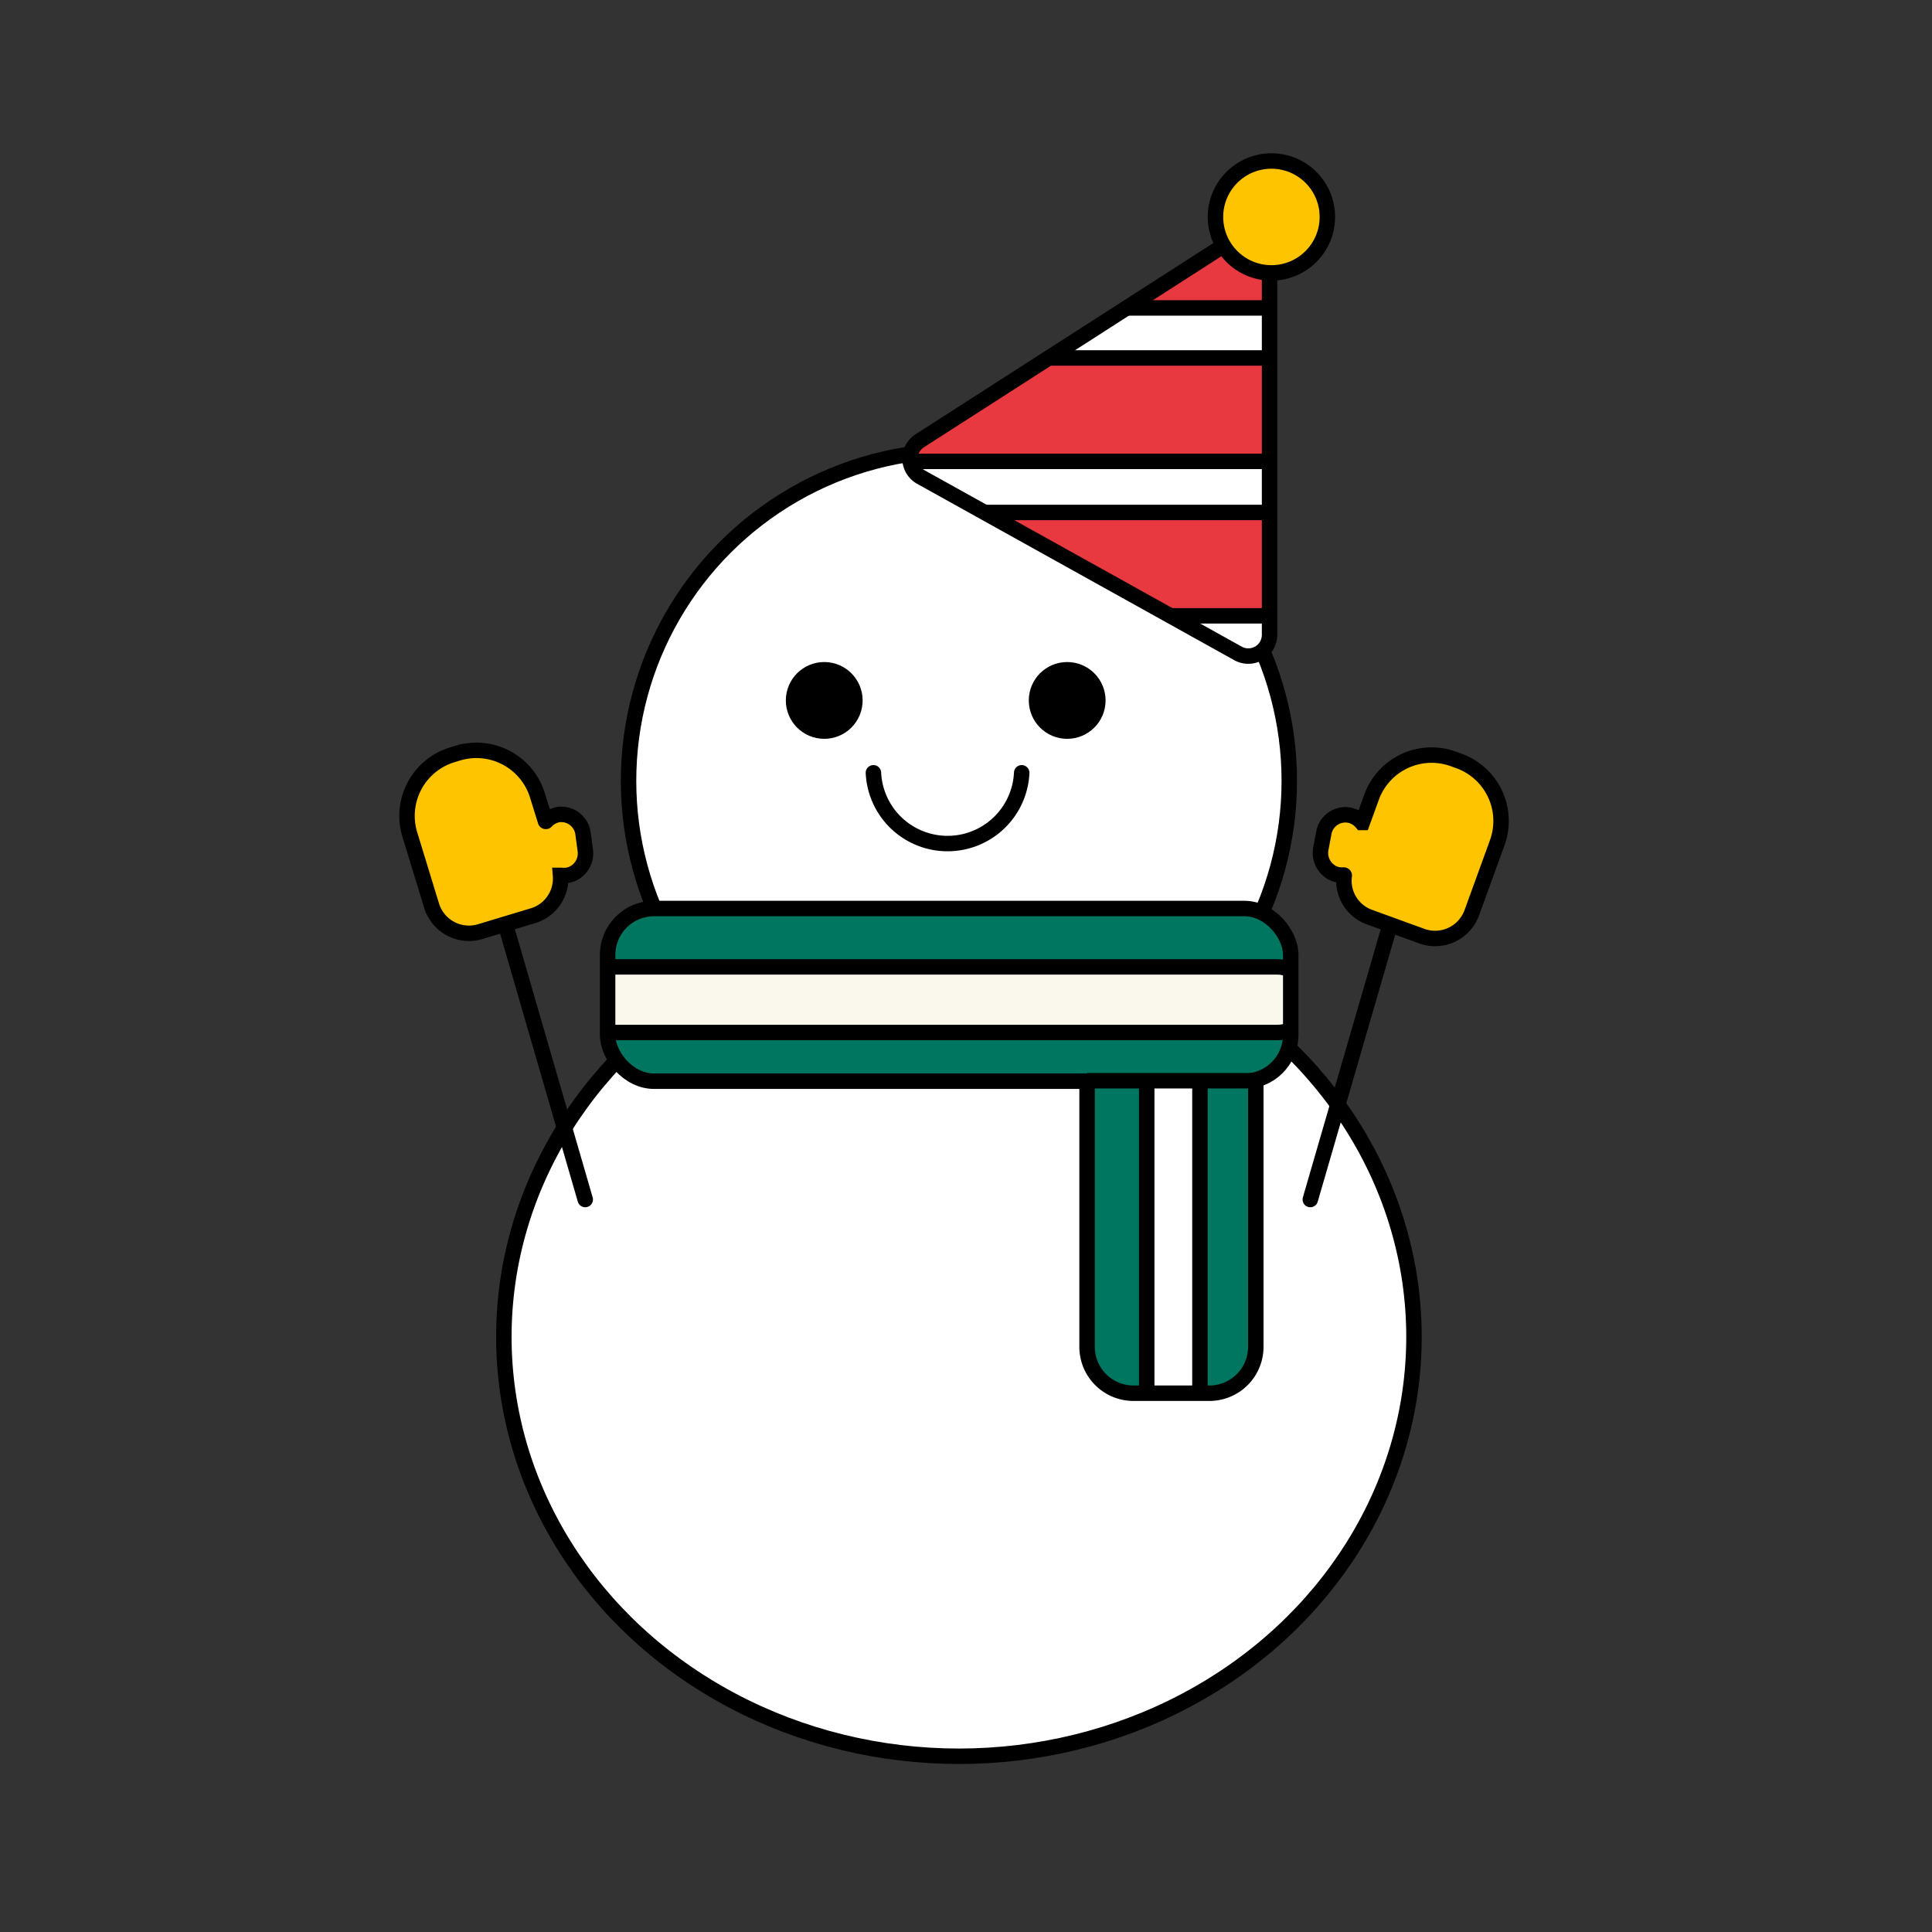 <svg viewBox="0 0 240 240" xmlns:xlink="http://www.w3.org/1999/xlink" xmlns="http://www.w3.org/2000/svg" id="图层_1"><rect x="0" y="0" width="240" height="240" fill="#333333" stroke="none"/><defs><style>.cls-1,.cls-4{fill:#f03e2e;}.cls-1,.cls-11,.cls-12,.cls-16,.cls-17,.cls-18,.cls-2,.cls-3,.cls-6,.cls-7,.cls-8{stroke:#000;}.cls-1,.cls-11,.cls-12,.cls-16,.cls-17,.cls-2,.cls-3,.cls-6,.cls-7{stroke-miterlimit:10;}.cls-1,.cls-6{stroke-width:1.87px;}.cls-2,.cls-9{fill:#007560;}.cls-11,.cls-12,.cls-16,.cls-17,.cls-18,.cls-2,.cls-3,.cls-7,.cls-8{stroke-width:1.92px;}.cls-14,.cls-3,.cls-8{fill:#fff;}.cls-5{clip-path:url(#clip-path);}.cls-12,.cls-18,.cls-6{fill:none;}.cls-18,.cls-8{stroke-linecap:round;stroke-linejoin:round;}.cls-10{clip-path:url(#clip-path-2);}.cls-11{fill:#faf8ed;}.cls-13{clip-path:url(#clip-path-3);}.cls-15{clip-path:url(#clip-path-4);}.cls-16{fill:#e83840;}.cls-17{fill:#ffc400;}</style><clipPath id="clip-path"><circle r="27.67" cy="68.18" cx="-189.88" class="cls-1"></circle></clipPath><clipPath id="clip-path-2"><rect rx="5.76" height="21.45" width="84.86" y="112.86" x="75.48" class="cls-2"></rect></clipPath><clipPath id="clip-path-3"><path d="M135,134.25h21a0,0,0,0,1,0,0v33.06a5.76,5.76,0,0,1-5.76,5.76H140.8a5.76,5.76,0,0,1-5.76-5.76V134.25A0,0,0,0,1,135,134.25Z" class="cls-2"></path></clipPath><clipPath id="clip-path-4"><path d="M114.26,54.75l38.79-24.91a3,3,0,0,1,4.66,2.55V78.87a2.64,2.64,0,0,1-3.92,2.3l-39.38-21.9A2.63,2.63,0,0,1,114.26,54.75Z" class="cls-3"></path></clipPath></defs><title>长图总结</title><circle r="27.67" cy="68.18" cx="-189.88" class="cls-4"></circle><g class="cls-5"><rect transform="translate(38.54 -12.73) rotate(15.2)" rx="8.44" height="27.91" width="18.79" y="124.09" x="57.59" class="cls-1"></rect><rect transform="translate(201.54 41.34) rotate(79.79)" rx="8.44" height="36.88" width="18.79" y="122.77" x="66.65" class="cls-1"></rect><rect transform="translate(198.44 181.13) rotate(130.61)" rx="8.44" height="36.88" width="18.79" y="117.75" x="48.18" class="cls-1"></rect><rect transform="translate(49.87 -7.97) rotate(15.2)" height="68.15" width="3.57" y="148.82" x="53.01" class="cls-1"></rect><ellipse transform="translate(-58.51 29.56) rotate(-21.67)" ry="12.61" rx="5.59" cy="167.66" cx="47.98" class="cls-1"></ellipse><ellipse transform="translate(-95.17 69.87) rotate(-34.5)" ry="5.59" rx="12.61" cy="188.2" cx="64.92" class="cls-1"></ellipse><ellipse transform="translate(-74.75 162.51) rotate(-74.8)" ry="12.87" rx="11.05" cy="130.14" cx="68.9" class="cls-1"></ellipse></g><circle r="27.67" cy="68.18" cx="-189.88" class="cls-6"></circle><circle r="41.04" cy="97" cx="119.12" class="cls-3"></circle><ellipse ry="52.1" rx="56.53" cy="166.07" cx="119.12" class="cls-3"></ellipse><circle r="3.81" cy="87.01" cx="102.39" class="cls-7"></circle><circle r="3.81" cy="87.01" cx="132.57" class="cls-7"></circle><path d="M126.92,96a9.22,9.22,0,0,1-18.42,0" class="cls-8"></path><rect rx="5.76" height="21.45" width="84.86" y="112.86" x="75.48" class="cls-9"></rect><g class="cls-10"><rect rx="4.08" height="8.15" width="90.42" y="120.11" x="72.37" class="cls-11"></rect></g><rect rx="5.76" height="21.45" width="84.86" y="112.86" x="75.48" class="cls-12"></rect><path d="M135,134.25h21a0,0,0,0,1,0,0v33.06a5.76,5.76,0,0,1-5.76,5.76H140.8a5.76,5.76,0,0,1-5.76-5.76V134.25A0,0,0,0,1,135,134.25Z" class="cls-9"></path><g class="cls-13"><rect height="41.21" width="6.61" y="133.59" x="142.45" class="cls-3"></rect></g><path d="M135,134.25h21a0,0,0,0,1,0,0v33.06a5.76,5.76,0,0,1-5.76,5.76H140.8a5.76,5.76,0,0,1-5.76-5.76V134.25A0,0,0,0,1,135,134.25Z" class="cls-12"></path><path d="M114.26,54.75l38.79-24.91a3,3,0,0,1,4.66,2.55V78.87a2.64,2.64,0,0,1-3.92,2.3l-39.38-21.9A2.63,2.63,0,0,1,114.26,54.75Z" class="cls-14"></path><g class="cls-15"><rect height="12.84" width="62.77" y="44.47" x="102.56" class="cls-16"></rect><rect height="12.84" width="62.77" y="63.66" x="106.61" class="cls-16"></rect><rect height="12.84" width="62.77" y="25.41" x="106.07" class="cls-16"></rect></g><path d="M114.26,54.75l38.79-24.91a3,3,0,0,1,4.66,2.55V78.87a2.64,2.64,0,0,1-3.92,2.3l-39.38-21.9A2.63,2.63,0,0,1,114.26,54.75Z" class="cls-12"></path><circle r="6.95" cy="26.95" cx="157.94" class="cls-17"></circle><line y2="149.01" x2="72.7" y1="114.94" x1="62.82" class="cls-18"></line><path d="M69.44,101.18h0a2.73,2.73,0,0,0-1.59.83.05.05,0,0,1-.09,0l-1-3.21a7.93,7.93,0,0,0-9.87-5.25l-.73.22a7.93,7.93,0,0,0-5.26,9.87l2.72,8.88a4.85,4.85,0,0,0,6,3.22l6.63-2a4.82,4.82,0,0,0,3.38-5s0,0,.06,0a2.71,2.71,0,0,0,1.36-.17,2.79,2.79,0,0,0,1.65-3l-.27-2A2.73,2.73,0,0,0,69.44,101.18Z" class="cls-17"></path><line y2="149.01" x2="162.77" y1="114.94" x1="172.66" class="cls-18"></line><path d="M167.61,101.26h0a2.7,2.7,0,0,1,1.54.91s.08,0,.09,0L170.39,99a7.93,7.93,0,0,1,10.13-4.73l.72.26A7.93,7.93,0,0,1,186,104.67l-3.17,8.72a4.85,4.85,0,0,1-6.21,2.9l-6.52-2.37a4.8,4.8,0,0,1-3.11-5.16.06.06,0,0,0-.06-.06,2.61,2.61,0,0,1-1.35-.24,2.8,2.8,0,0,1-1.49-3.09l.38-2A2.72,2.72,0,0,1,167.61,101.26Z" class="cls-17"></path></svg>